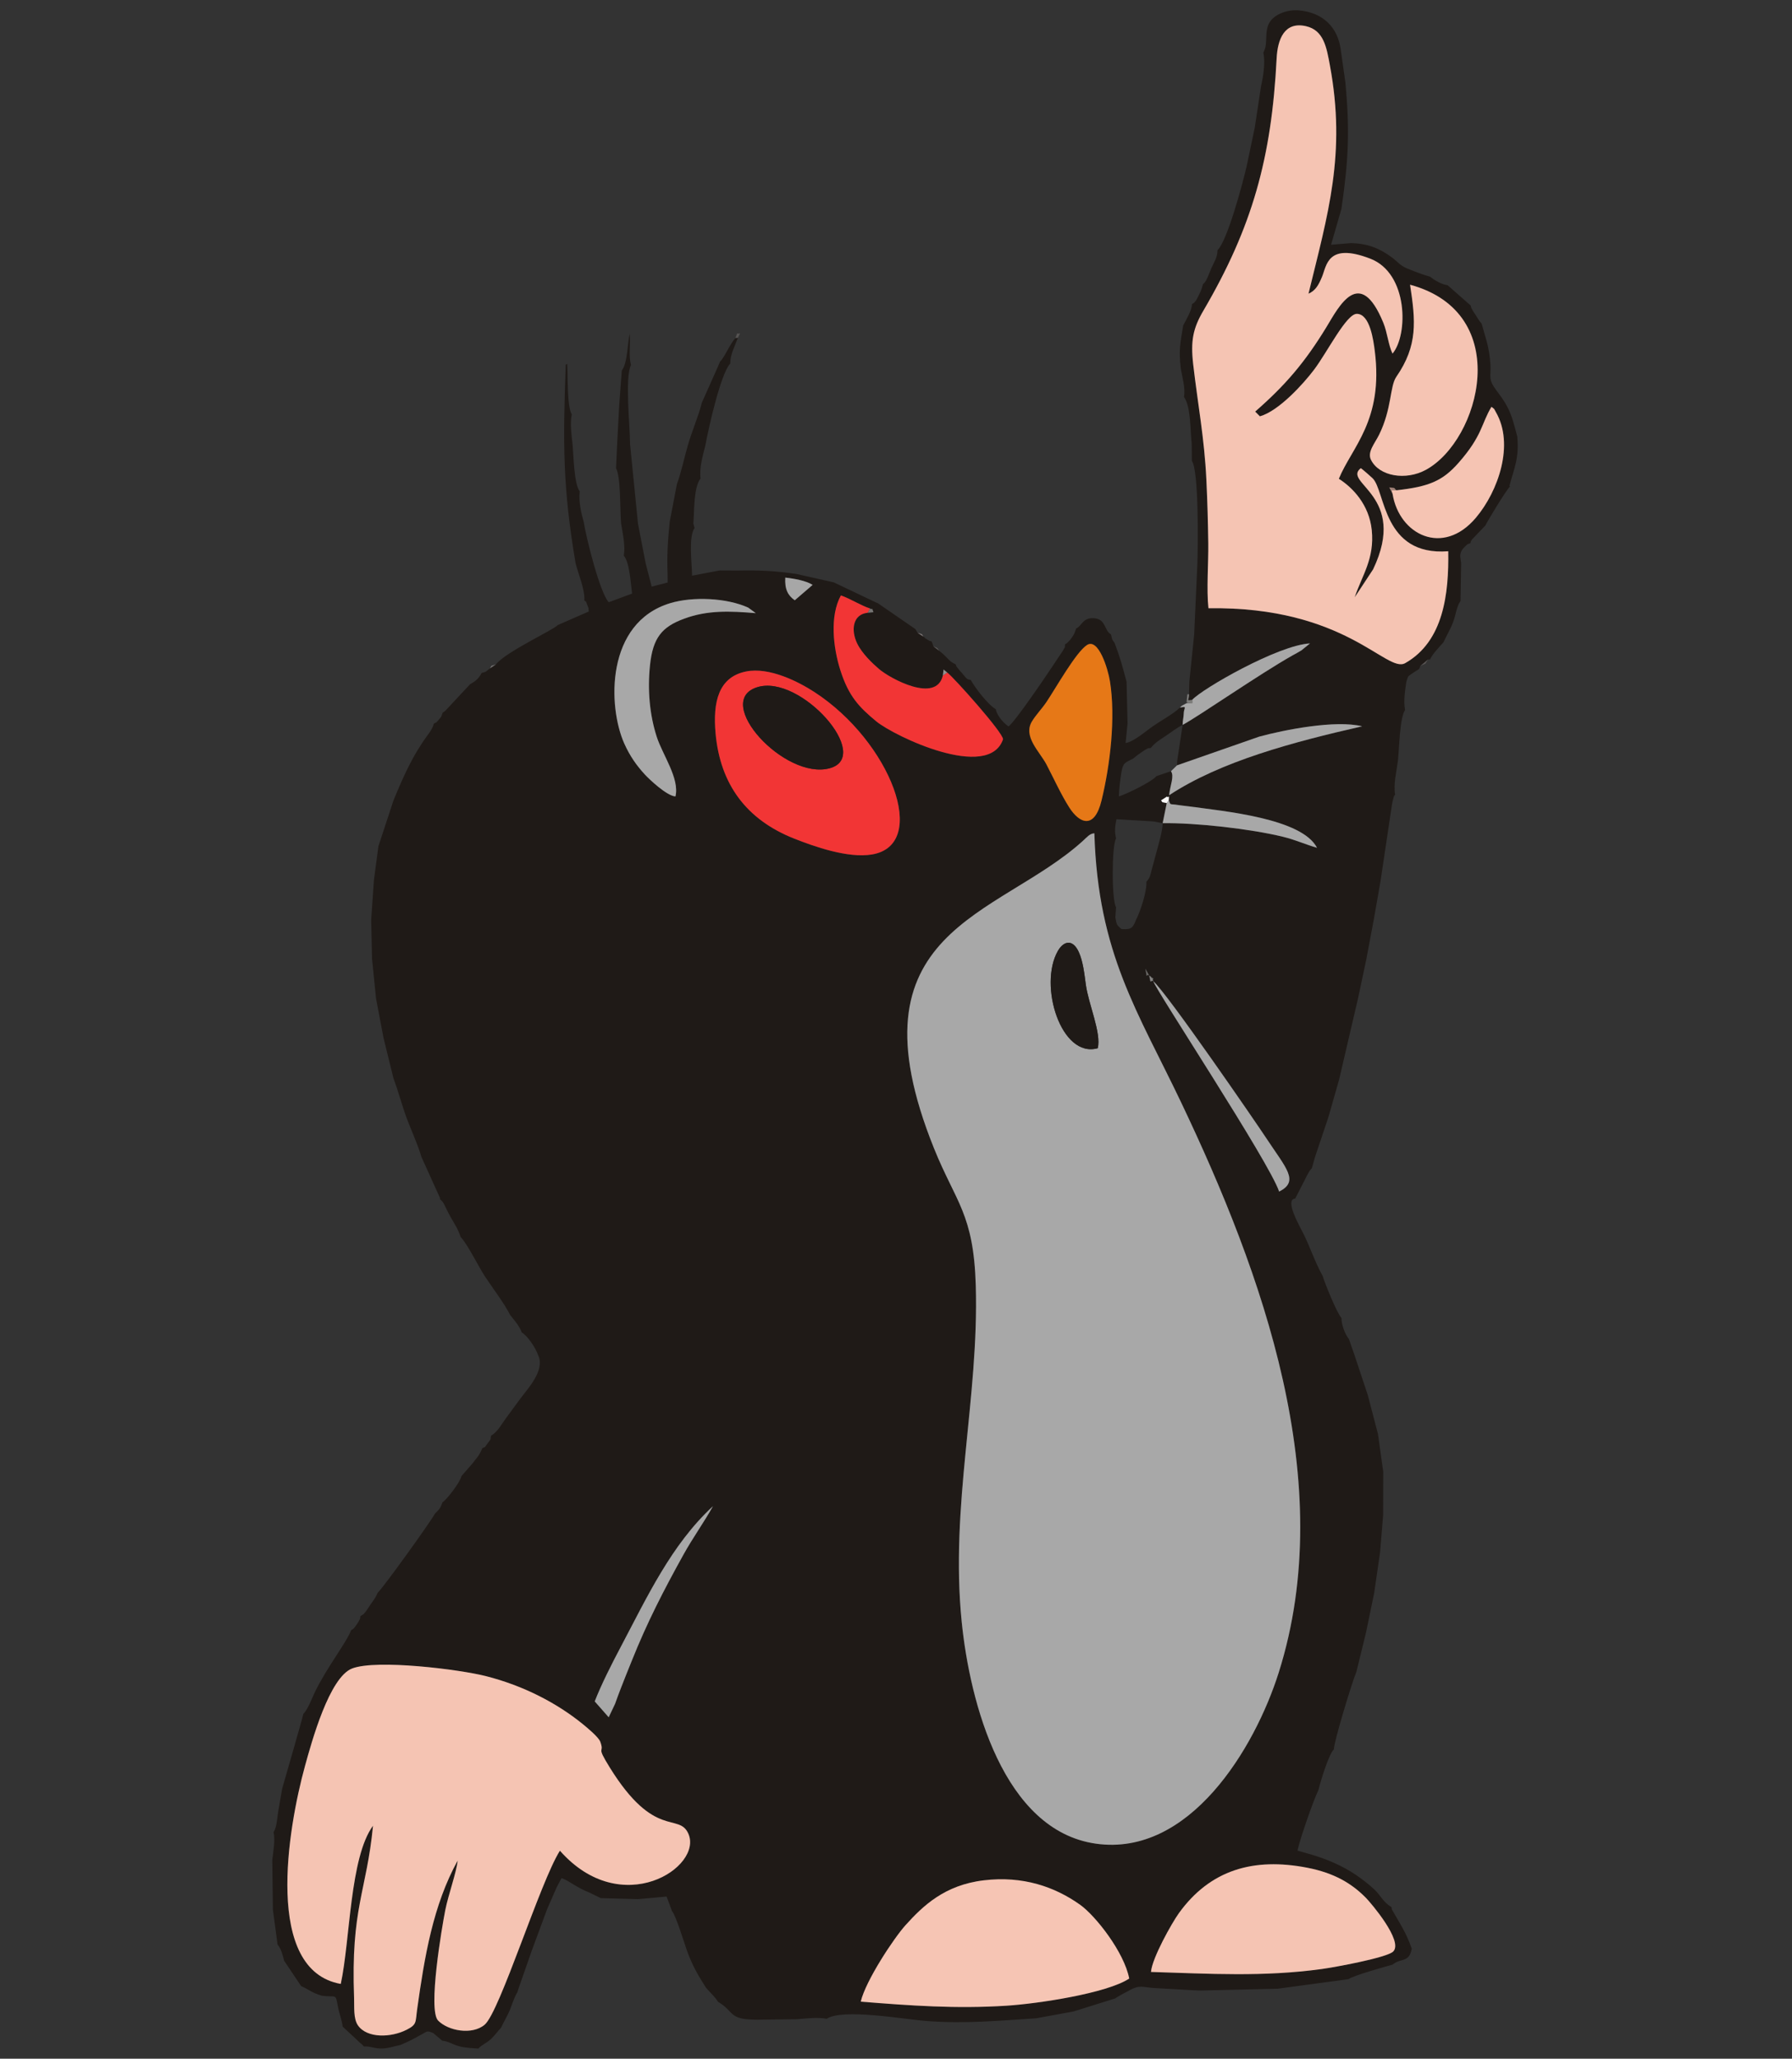 <?xml version="1.0" encoding="UTF-8"?>
<!DOCTYPE svg PUBLIC "-//W3C//DTD SVG 1.1//EN" "http://www.w3.org/Graphics/SVG/1.1/DTD/svg11.dtd">
<!-- Creator: CorelDRAW 2020 (64-Bit) -->
<svg xmlns="http://www.w3.org/2000/svg" xml:space="preserve" width="148mm" height="170mm" version="1.1" style="shape-rendering:geometricPrecision; text-rendering:geometricPrecision; image-rendering:optimizeQuality; fill-rule:evenodd; clip-rule:evenodd"
viewBox="0 0 14800 17000"
 xmlns:xlink="http://www.w3.org/1999/xlink"
 xmlns:xodm="http://www.corel.com/coreldraw/odm/2003">
 <rect x="0" y="0" width="14800" height="17000" fill="#333333" stroke="none"/>
 <defs>
  <style type="text/css">
   <![CDATA[
    .fil0 {fill:#1F1A17}
    .fil12 {fill:#555352}
    .fil15 {fill:#595554}
    .fil17 {fill:#5E5B5A}
    .fil14 {fill:#6A6866}
    .fil9 {fill:#757372}
    .fil8 {fill:#7D7C7A}
    .fil16 {fill:#827C7B}
    .fil13 {fill:#858382}
    .fil11 {fill:#92908F}
    .fil10 {fill:#A6857A}
    .fil6 {fill:#A7A7A7}
    .fil1 {fill:#A8A8A8}
    .fil5 {fill:#E67817}
    .fil4 {fill:#F23535}
    .fil2 {fill:#F5C4B3}
    .fil3 {fill:#F6C5B4}
    .fil7 {fill:#F9F8F7}
   ]]>
  </style>
 </defs>
 <g id="Слой_x0020_1">
  <g id="_2214374780464">
   <path class="fil0" d="M7108.92 16528.71c40.17,-172.4 273.37,-524.68 370.33,-632.09 143.51,-158.93 321.76,-330.79 644.63,-369.62 324.39,-39 588.91,53.45 797.49,202.29 127.53,90.97 363.79,391.88 404.7,608.64 -183.03,121.6 -753.21,207.77 -1012.47,224.26 -420.36,26.74 -791.1,-0.41 -1204.68,-33.48zm2397.04 -245.34c9.09,-115.38 173.36,-406.07 229.72,-484.38 258.79,-359.6 617.93,-462.28 1061.15,-376.11 221.7,43.09 367.07,128.97 485.73,250.3 37.94,38.79 309.32,355.04 224.08,441.25 -50.53,51.11 -485.48,130.56 -590.82,144.96 -482.99,66.07 -922.85,38.96 -1409.86,23.98zm-6691.55 98.91c-636.04,-112.5 -438.61,-1280.11 -295.41,-1800 55.69,-202.21 201.65,-733.31 389.7,-804.98 203.16,-77.41 885.32,7.64 1102.28,62.75 318.2,80.8 589.91,225.12 798.78,394.06 35.49,28.71 133.94,109.68 148.03,148.51 38.67,106.56 -42.15,18.36 78.79,213.44 370.24,597.12 569.13,368.56 648.23,545.09 123.72,276.11 -550.98,718.27 -1060.5,141.06 -162.87,255.86 -495.79,1330.85 -621.79,1436.98 -103.97,87.58 -301.62,50.61 -384.45,-34.62 -85.1,-87.57 31.22,-769.45 59.34,-911.65 24.73,-125.03 92.56,-311.72 102.42,-409.1 -203.42,368.67 -273.6,793.7 -333.92,1223.06 -15.89,113.01 -0.1,129.38 -87.96,174.04 -128.82,65.45 -326.05,71.63 -401.38,-35.86 -39.14,-55.83 -29.49,-153.36 -32.13,-224.58 -27.94,-750.26 102.71,-873.83 156.29,-1424.5 -192.36,262.01 -187.61,940.39 -266.32,1306.3zm2097.33 -2332.9c53.89,-138.86 139.75,-308.01 211.34,-443.3 221.47,-418.51 420.44,-850.01 765.4,-1168.98 -71.46,129.13 -165.1,258.23 -243.41,399.51 -165.25,298.1 -299.8,558.44 -428,879.21 -31.57,79.01 -63.45,156.1 -93,233.81 -14.41,37.85 -29.04,76.38 -44.14,119.48l-52.83 111.38 -115.36 -131.11zm4126.63 -7168.29c29.58,994.27 360.43,1474.11 718.37,2226.04 665.89,1398.75 1301.37,3133.03 803.82,4705.19 -197.51,624.15 -735.99,1521.59 -1509.77,1411.85 -765.67,-108.62 -1041.13,-1168.69 -1108.01,-1830.43 -97.17,-961.33 143.28,-1848.87 116.17,-2777.21 -17.35,-594.37 -164.75,-686.66 -344.92,-1133.78 -730.61,-1813.11 526.3,-1903.57 1227.85,-2537.72 35.77,-32.36 58.01,-62.11 96.49,-63.94zm486.65 1221.69c112.85,96.57 849.44,1168.65 935.01,1298.59 160.43,243.58 274.11,353.3 104.28,438.02 -81.44,-243.65 -1018.1,-1662.97 -1039.29,-1736.61zm-33.66 -46.71c11.16,7.32 7.61,1.39 23.15,21.24 30.49,38.91 -16.43,-47.8 10.51,25.47 -26.19,-18.5 -17.15,41.84 -33.66,-46.71zm0 0c-30.62,-23.03 -12.39,48.27 -31.58,-56.74l31.58 56.74zm-23.46 -774.86c5.12,80.49 -51.02,248.26 -85.43,314.31 -26.18,65.25 -36.94,83 -121.39,75.99 -40.39,-37.22 -37.1,-32.01 -49.71,-95.4l5.98 -84.39c-37.05,-59.97 -36.04,-508.48 -0.09,-567.54 -12.71,-63.27 -9.68,-91.94 3.36,-159.4l305.53 18.21 76.11 14.5c0.35,61.1 -35.14,179.03 -53.26,247.21 -12.5,46.91 -23.44,86.11 -34.97,129.34 -14.6,54.73 -14.23,71.43 -46.13,107.17zm184.81 -673.98c16.72,46.82 5.82,27.88 78.12,40.37 21.95,3.79 60.49,7.15 86.75,10.8 289.73,40.31 933.24,97.81 1059.78,342.33 -92.85,-26.18 -175.04,-65.02 -280.03,-90.7 -273.26,-66.86 -724.34,-116.69 -995.07,-112.54l33.77 -166.05c-58.02,-11.43 -26.24,-2.51 -47.67,-22.12l48.7 -31.32c19.94,17.22 19.07,-30.78 15.65,29.23zm-3493.08 -1062.06c195.28,-40.14 438.57,86.42 566.09,169.19 627.51,407.33 956.99,1261.45 475.52,1341.54 -199.83,33.24 -478.86,-66.61 -640.81,-130.52 -395.82,-156.2 -612.14,-448.47 -650.52,-868.91 -23.78,-260.74 24.83,-465.05 249.72,-511.3zm2818.39 -219.29c93.43,-58.48 171.95,193.5 189.02,300.42 48.05,301.1 1.62,691.59 -69.74,984.45 -58.5,240.04 -181.37,191.1 -267.35,55.33 -66.78,-105.46 -123.66,-230.99 -186.6,-352.07 -55.32,-106.42 -197.31,-231.76 -119.92,-357.99 33.28,-54.34 81.65,-103.53 119.09,-159.08 76.2,-112.96 244.62,-414.14 335.5,-471.06zm692.82 1042.46l-119.64 40.45c-38.14,46.92 -247.66,148.44 -310.5,167.86 1.44,-60.43 10.63,-135.75 20.02,-194.39 13.98,-87.38 31.37,-83.73 98.29,-118.1 27.17,-23.82 41.51,-33.61 72.81,-55.22 9.09,-6.27 28.63,-19.87 39.15,-24.62 37.65,-16.99 -16.14,-1.27 33.1,-7.7 34.52,-45.8 90.26,-76.65 132.62,-106.07 42.76,-29.7 83.08,-60.11 130.42,-84.72l-44.89 298.8 -1.31 35.17 678.92 -237.01c208.54,-56.8 630.11,-139.69 850.24,-85.23 -569.12,129.23 -1168.6,288.46 -1594.75,569.36 9.62,-86 44.5,-157.09 15.52,-198.58zm-1883.93 -790.25l5.91 -49.58 30.37 24.87c51.45,37.82 462.82,497.36 460.77,551.44 -119.36,346.31 -897.96,-24.72 -1048.08,-149.15 -140.9,-116.83 -227.23,-206.13 -296.04,-423.18 -58.11,-183.36 -89.08,-445.13 5.06,-615.71 83.56,29.19 167.63,85.28 240.32,107.58 27.45,21.97 9.65,-24.79 28.11,31.12l-47.77 4.48c-124.84,13.27 -138.22,145.5 -86.67,252.62 40.74,84.6 127.06,165.71 180.35,211.43 93.16,79.94 474.02,286.64 527.67,54.08zm-2208.37 998.58c-70.9,-4.19 -215.33,-140.42 -253.23,-181.63 -65.21,-70.89 -122.08,-149.16 -169.56,-255.39 -136.1,-304.46 -156.08,-998.79 381.38,-1159.6 184.83,-55.32 464.09,-43.92 642.39,37.44l62.56 45.72c-215.53,-17.81 -398.24,-25.82 -591.87,45.66 -183.4,67.71 -258.56,156.45 -282.16,386.67 -20.89,203.84 -2.88,406.32 55.84,588.48 48.38,150.16 190.25,344 154.65,492.65zm985.31 -1619.77c-55.31,-38.69 -84.14,-89.2 -78.1,-187.51 73.87,8.74 169.62,24.96 225.92,60.37l-147.82 127.14zm4937.46 -877.63l-27.07 -54.78c59.53,9.44 27.77,-3.63 58.85,24.06 267.62,-29.74 380.42,-76.36 512.77,-226.57 199.06,-225.92 187.55,-323.92 272.1,-462.7 31.89,25.71 15.85,8.41 36.72,44.48 153.2,264.72 21.18,650.87 -165.91,872.11 -271.4,320.95 -632.28,140.83 -687.46,-196.6zm144.38 -1728.18c863.39,234.54 576.69,1285.29 130.69,1528.54 -165.46,90.24 -385.76,54.79 -453.81,-83.1 -31.8,-64.41 31.89,-135.09 66.88,-205.89 107.17,-216.9 87.71,-399.36 142.74,-479.1 179.57,-260.26 158.82,-461.46 113.5,-760.45zm-1665.16 2671.57c-17.05,-154.21 0.72,-372.55 -1.46,-536.18 -2.38,-177.4 -7.17,-346.16 -15.59,-523.25 -16.43,-345.02 -70.76,-624.01 -108.75,-953.28 -22.73,-196.92 -1.41,-298.8 84.04,-444.73 402.85,-687.78 563.08,-1258.56 604.92,-2083.41 7.88,-155.56 63.02,-306.12 241.88,-265.71 147.64,33.36 170.43,174.79 198.15,324.25 135.58,730.96 -17.32,1229.51 -176.95,1884.74 55.72,-24.29 81.52,-66.59 111.69,-139.05 38.39,-92.17 43.85,-286.77 398.8,-149.98 314.76,121.31 313.68,630.27 183.34,783.97 -34.1,-70.74 -42.34,-173.12 -75.55,-254.2 -195.74,-477.83 -368.69,-131.5 -468.98,33.19 -178.26,292.68 -341.19,483.07 -589.62,699.64l38.92 39.16c157.22,-44.06 361.11,-270.71 446.73,-384.16 112.41,-148.92 267.53,-463.18 354.26,-462.1 108.91,1.35 137.19,222.67 147.91,306.99 72.86,573.25 -189.54,793.41 -296.89,1054.99 114.13,72.3 250.44,213.52 271.94,423.73 24.29,237.47 -80.59,373.43 -140.96,555.03l151.97 -230.74c292.43,-611.31 -259.47,-713.39 -101.27,-835.76 15.58,10.95 77.85,64.88 96.6,82.93 107.83,103.76 81.2,645.33 625.32,603.1 5.33,348.71 -37.16,743.04 -355.16,923.86 -154.53,87.87 -489.03,-470.08 -1625.29,-453.03zm453.63 -4586.13c17.07,78.89 -0.73,193.83 -19.15,273.9l-52.27 344.65 -67.75 322.11c-34.29,147.83 -160.23,614.78 -239.33,687.78 -2.24,64.66 -24.64,89.32 -53.08,154.15 -18.73,42.71 -39.98,111.52 -66.63,126 -14.81,49.23 -14.38,51.05 -37.51,97.14 -7.74,15.46 -15.12,31.16 -23.56,42.14 -19.59,25.47 -8.03,9.48 -30.85,27.57 -0.1,49.68 -42.53,118.09 -72.15,175.47 -23.85,147.41 -38.54,199.35 -19.31,360.43 12.8,70.59 38.23,155.69 25.97,230.26 56.76,77.63 51.59,275.42 63.56,387.19l1.29 139.76c58.89,83.43 50.01,702.44 45.84,845.88l-26.59 587.54 -40.29 393.87 -1.86 98.95c-1.64,59.37 -25.65,53.17 25.57,47.92 80.05,-90.21 709.66,-452.62 973.26,-466.18l-70.59 57.25c-24.79,15.35 -50.25,28.57 -72.5,41.05 -271.4,152.25 -777.81,504.81 -909.12,574.47 0.04,-33.66 9.11,-69.16 8.96,-89.44 -0.37,-52.53 35.18,-66.57 -31.14,-53.32 -53.33,51.34 -155.87,107.33 -219.3,151.1 -65.18,44.98 -160.09,129.8 -229.41,141.69l16.09 -161.91 -8.13 -343.73c-35.39,-131.94 -50.9,-194.63 -98.66,-320.67 -27.77,-38.56 -16.07,-20.97 -30.45,-71.05 -54.35,-30.53 -40.97,-119.3 -128.28,-132.24 -103.35,-15.33 -112,64.99 -158.78,83.2 -16.72,43.92 -10.72,38.75 -38.25,79.06 -7.63,11.18 -13.49,17.53 -23.07,27.28 -20.52,20.93 -3.98,6.84 -30.18,24.29 -5.89,42.88 9.1,1.6 -19.29,54.6l-85.12 127.62c-66.09,99.74 -308.77,456.41 -362.79,496.39 -49.37,-34.59 -96.44,-94.02 -105.9,-143.08 -64.72,-36.65 -171.06,-177.36 -206.45,-241.13 -36.74,-2.9 -39.81,-20.24 -72.17,-56.63 -11.32,-12.72 -22.11,-23.96 -30.35,-34.99 -23.17,-31.06 -12.11,-11.62 -21.28,-36.58 -46.9,-23.67 -40.51,-23.02 -78.35,-60.69 -24.21,-24.09 -33.73,-33.11 -58.54,-52.07l-48.05 -36.55c-1.76,-9.53 -7.53,-26.23 -14.93,-41.29 -31.76,-8.5 1.68,6.71 -40.18,-18.1 -28.48,-16.87 2.76,2.61 -26.2,-20.48l-48.65 -31.68 -18.9 -31.15 -316.24 -217.88 6.2 5.35 -363.69 -172.98 -308.59 -69.25c-177.82,-25.74 -304.19,-32.03 -487.16,-28.33l-146.18 -0.67 -228.19 43.27c-0.66,-108.63 -31.46,-313.69 20.44,-394.09l-9.44 -37.03c8.11,-105.51 1.53,-298.84 59,-371.22 -11.08,-89.89 18.56,-187.22 39.64,-272.12 25.72,-141.34 127.64,-597.02 205.55,-676.97 -0.43,-74.64 37.69,-142.53 63.38,-212.8l-20 1.5c-46.55,50.03 -94.04,167.34 -127.1,194.12l-14.9 35.62 -136.02 305.13c-26.69,109.38 -79.55,228.95 -113.24,343.94 -28.4,97 -60.63,245.86 -92.44,327.42l-59.08 309.45c-15.64,155.95 -24.68,279.73 -17.56,441.2l0.39 62.32 -131.98 33.83 -49.68 -191.43 -63.45 -327.63 -65.56 -657.71c-0.29,-150.92 -44.16,-546.93 7.8,-653.93 -21.38,-77.58 -2.59,-172.24 -10.95,-256.79 -18.23,80.26 -17.59,242.32 -64.93,302.62l-21.07 279.96 -17.76 331.99 -8.78 195.21c40.79,74.95 31.51,345.28 41.95,457.22 13.02,82.46 36.07,181.32 22.19,264.68 48.05,57.08 56.24,223.31 68.15,313.32l-192.82 71.5c-73.25,-79.59 -185.06,-527.71 -207.17,-666.36 -21.45,-73.65 -42.36,-168.88 -32.18,-249.04 -47.85,-62.88 -50.15,-290.32 -59.32,-388.58 -8.34,-77.38 -22.24,-170.14 -6.52,-247.64 -39.47,-62.15 -31.8,-318.35 -37.52,-416.74l-12.18 6.68c-23.61,649.86 -25.35,1011.6 81.4,1640.21 23.92,92.72 77.92,216.77 72.07,305.73 20.9,24.21 1.7,-20.98 27.31,45.7 14.65,38.17 3.26,9.5 9.69,46.23l-257 112.58c-27.26,36.12 -429.73,220.72 -510.43,324.78l-48.92 32.48c-41.61,30.95 -23.66,26.2 -68.14,37.49 -27.67,51.55 -53.02,68.43 -96.5,93.93l-201.59 216.19c-17.91,14.98 -13.41,11.06 -23.88,16.97 -16.84,41.24 -1.68,22.59 -33.13,59.74 -28.44,33.57 -13.82,14.9 -40.84,33.07 -10.52,50.08 -59.83,102.35 -88.52,147.16 -32.38,50.57 -59.33,91.69 -92.4,153.53 -56.44,105.52 -101.99,211.28 -151.39,331.3l-124.71 378.67 -37.07 278.34 -22.82 329.75 7.12 322.6 32.92 326.64 61.69 325.27 82.5 335.43c38.19,99.95 71.63,227.57 107.72,324.73 37.9,102.04 94.16,222.3 122.87,323.09l155.75 344.17 -4.92 2.8c34.32,30.12 31.95,35.54 54.42,80.72 13.25,26.61 23.64,47.48 39.6,75.53 35.9,63.12 54.8,86.58 79.09,158.21 59.08,61.65 147.41,245.16 202.24,327.97 63.91,96.46 161.2,224.62 206.49,315.81 39.04,49.24 74.8,88.14 96.44,144.73 45.9,26.33 114.32,125.63 134.38,186.78 62.25,124.16 -89.14,281.73 -148.01,361.76 -40.24,54.72 -77.42,105.51 -117.85,160.41 -41.92,56.91 -65.61,108.83 -122.91,144.03 -7.96,43.34 6.87,14.81 -29.02,63.96 -23.71,32.48 -17.67,30.7 -41.96,37.15 -28.51,68.56 -43.03,75.09 -84.56,130.71l-88.31 100.77c-9.6,51.03 -125.02,198.88 -156.3,216.14 -20.23,54.02 -24.09,54.78 -62.59,94.05 -38.17,71.24 -428.95,614.12 -472.66,652.91 -21.9,48.99 -33.04,59.41 -63.45,103.3 -11.41,16.45 -17.72,29.67 -32.61,48.32 -29.79,37.31 -12.99,19.87 -46.89,41.59 -5.58,34.39 2.24,10.18 -15.04,44.62 -3.33,6.6 -12.54,20.99 -19.1,29.83 -23.03,31.07 -20.68,29.95 -42.34,41.67 -39.33,103.41 -204.47,313.04 -300.38,513.38 -25.72,53.73 -54.59,136.6 -94.61,178.55 0.31,8.73 -153.15,543.79 -174.58,615.81 -11.19,64.83 -23.05,129.47 -33.82,195.2 -8.4,51.14 -10.31,123.04 -37.05,164.63 13.9,71.13 -2.65,159.92 -11.11,228.66l4.93 410.3 38.75 290.13c32.24,37.92 42.18,88.23 54.15,133.1l140.58 209.56c64.2,27.21 82.39,53.12 171.26,79.47 119.36,15.95 111.81,-23.15 131.4,84.41 12.03,65.9 34.51,117.61 40.01,170.31l145.94 135.89c20.12,17.55 14.13,10.48 29.75,28.38 55.84,-3.46 77.45,16.61 141.87,16.88 58.95,0.25 104.07,-18.37 159.46,-29.27 73.2,-29.93 109.69,-51.36 174.27,-86.4 49.2,-26.73 41.38,-33.73 95.9,-12.69l75.8 63.97c51.17,5.31 76.56,26.31 130.33,43.17 51.1,16 112.96,17.61 167.14,21.95 34.73,-36.76 64.37,-41.9 105.03,-79.43 31.18,-28.77 57.46,-66.96 83.16,-93.39 22.05,-49.68 50.45,-93 71.47,-143.61 18.83,-45.33 33.79,-101.57 62.33,-147.66l12.05 -37.48 106.94 -305.79 126 -340.73 80.43 -184.39 39.8 -74.99c62.72,20.12 119.68,76.07 231.45,119.46l92.58 45.33 307.97 8.52 236.05 -21.49 44.87 121.34c30.74,32.5 99.05,256.48 121.48,320.41 46.26,131.77 100.07,218.58 159.35,312.1 33.15,38.15 76.53,76.9 98.2,114.75 142.7,85.41 82.19,148.47 324.94,148.41l325.35 -3.82c80.45,-6.01 171.42,-18.75 247.86,-3.71 133.17,-87.64 637.61,4.23 826.7,18.46 318.75,23.98 592.97,-2.8 903.9,-22.59l308.29 -56.55 345.59 -108.1c13.88,-12.65 99.26,-57.5 125.49,-71.4 73.43,-38.91 98.97,-21.76 186.18,-14.27l331.69 18.75 59.71 2.29 637.36 -14.86 584.87 -79.01c36.98,-29.23 318.07,-107.69 363.25,-119.55 67.13,-57.8 137.33,-11.78 158.84,-132.23 -46.86,-135.39 -96.57,-204.78 -163.84,-323.09l-3.96 -20.66c-67.32,-38.54 -87.94,-95.01 -139.34,-143.46 -44.98,-42.38 -101.21,-86.26 -154.96,-122.64 -106.54,-72.13 -235.01,-128.78 -371.66,-168.43l-109.77 -31.47c19.56,-94.92 132.99,-420.21 172.42,-498.73 19.92,-79.89 84.85,-294.03 128.18,-338.03 -1.47,-57.15 151.97,-561.96 185.83,-639.19l80.01 -327.18 66.75 -323.56 48.71 -335.4 25.31 -306.6 0.99 -359.47 -43.43 -311.19 -83.94 -321.37 -110.31 -332.09 -45.62 -130.59c-35.76,-45.7 -62.15,-122.24 -61.38,-173.71 -40.37,-44.76 -144.36,-304.79 -155.52,-347.92 -60.84,-109.14 -99.61,-225.86 -152.35,-335.46 -34.25,-71.15 -167.13,-295.54 -74.43,-303.69l99.43 -194.71c2.95,-5.97 16.47,-29.66 19.38,-34.2l18.87 -22.3 23.92 -85.93 112.19 -334.5 88.34 -309.17 155.96 -669.14 69.1 -325.46 62 -329.9 55.1 -314.37 95.24 -636.67c2.78,-15.82 4.71,-26.55 9.29,-41.98 12.18,-41.14 2.34,-16.66 16.2,-36.68 -15.1,-87.37 11.85,-191.8 23.21,-279.48 10.92,-100.66 14.36,-354.98 59.04,-420.22 -14.19,-73.73 0.25,-161.02 10.25,-231.82 18.57,-59.04 9.15,-40.47 67.38,-82.02 36.61,-26.12 37.5,-12.86 47.6,-48.69l64.17 -53.99 16.66 -0.29c20.45,-46.06 74.24,-99.66 111.23,-142.06 28.27,-62.11 54.43,-100.69 80.03,-168.17 21.51,-56.7 29.35,-131.83 60.51,-172.51l5.37 -313.9c-5.37,-41.16 -14.81,-62.45 2.63,-99.81 3.99,-8.6 20.31,-28.25 28.55,-35.76 41.92,-38.27 9.79,-10.37 45.57,-29.46 8.32,-30.65 -4.95,0.9 12.99,-29.45l110.44 -115.3c12.91,-30.18 173.98,-296.1 203.98,-322.88l-5.44 -4.05c38.8,-148.09 81.78,-227.1 64.52,-408.51 -32.34,-118.16 -46.11,-189.79 -106.48,-287.1 -30.31,-48.84 -63.62,-86.67 -87.83,-124.78 -42.24,-66.53 -23.17,-89.08 -26.84,-176.68 -10.77,-159.21 -38.94,-214.37 -73,-343.21 -20.35,-20.25 -31.39,-43.27 -47.63,-67.96 -7.78,-11.85 -18.55,-26.59 -25.56,-39.33 -13.36,-24.35 -11.93,-18.46 -17.22,-41.9l-190.62 -167.58c-52.21,-6.95 -107.28,-41.07 -145.1,-70.53 -44.37,-10.62 -131.11,-44.35 -183.8,-65.53 -66.71,-26.84 -83.28,-58.81 -133.38,-95.09 -92.64,-67.06 -187.13,-113.55 -336.99,-116.42l-163.11 13.36 85.71 -297.3c56.66,-392.07 71.16,-636.87 32.05,-1046.03l-38.85 -273.91c-25.12,-175.51 -142.1,-298.53 -340.21,-317.72 -101,-9.79 -198.85,31.7 -240.15,89.08 -45.37,63.04 -27.99,143.99 -39.56,207.67 -0.96,5.39 -2.2,9.94 -3.28,14.63l-14.75 39.04z"/>
   <path class="fil1" d="M9066.29 8655.6c-302.62,86.31 -491.18,-520.1 -329.5,-803.08 45.78,-80.09 121.5,-103.32 172.84,9.01 34.81,76.15 45.9,178.96 58.21,269.71 21.76,160.17 129.31,399.54 98.45,524.36zm-27.92 -1774.51c-38.48,1.83 -60.72,31.58 -96.49,63.94 -701.55,634.15 -1958.46,724.61 -1227.85,2537.72 180.17,447.12 327.57,539.41 344.92,1133.78 27.11,928.34 -213.34,1815.88 -116.17,2777.21 66.88,661.74 342.34,1721.81 1108.01,1830.43 773.78,109.74 1312.26,-787.7 1509.77,-1411.85 497.55,-1572.16 -137.93,-3306.44 -803.82,-4705.19 -357.94,-751.93 -688.79,-1231.77 -718.37,-2226.04z"/>
   <path class="fil2" d="M2814.41 16382.28c78.71,-365.91 73.96,-1044.29 266.32,-1306.3 -53.58,550.67 -184.23,674.24 -156.29,1424.5 2.64,71.22 -7.01,168.75 32.13,224.58 75.33,107.49 272.56,101.31 401.38,35.86 87.86,-44.66 72.07,-61.03 87.96,-174.04 60.32,-429.36 130.5,-854.39 333.92,-1223.06 -9.86,97.38 -77.69,284.07 -102.42,409.1 -28.12,142.2 -144.44,824.08 -59.34,911.65 82.83,85.23 280.48,122.2 384.45,34.62 126,-106.13 458.92,-1181.12 621.79,-1436.98 509.52,577.21 1184.22,135.05 1060.5,-141.06 -79.1,-176.53 -277.99,52.03 -648.23,-545.09 -120.94,-195.08 -40.12,-106.88 -78.79,-213.44 -14.09,-38.83 -112.54,-119.8 -148.03,-148.51 -208.87,-168.94 -480.58,-313.26 -798.78,-394.06 -216.96,-55.11 -899.12,-140.16 -1102.28,-62.75 -188.05,71.67 -334.01,602.77 -389.7,804.98 -143.2,519.89 -340.63,1687.5 295.41,1800z"/>
   <path class="fil2" d="M9980.53 5022.66c1136.26,-17.05 1470.76,540.9 1625.29,453.03 318,-180.82 360.49,-575.15 355.16,-923.86 -544.12,42.23 -517.49,-499.34 -625.32,-603.1 -18.75,-18.05 -81.02,-71.98 -96.6,-82.93 -158.2,122.37 393.7,224.45 101.27,835.76l-151.97 230.74c60.37,-181.6 165.25,-317.56 140.96,-555.03 -21.5,-210.21 -157.81,-351.43 -271.94,-423.73 107.35,-261.58 369.75,-481.74 296.89,-1054.99 -10.72,-84.32 -39,-305.64 -147.91,-306.99 -86.73,-1.08 -241.85,313.18 -354.26,462.1 -85.62,113.45 -289.51,340.1 -446.73,384.16l-38.92 -39.16c248.43,-216.57 411.36,-406.96 589.62,-699.64 100.29,-164.69 273.24,-511.02 468.98,-33.19 33.21,81.08 41.45,183.46 75.55,254.2 130.34,-153.7 131.42,-662.66 -183.34,-783.97 -354.95,-136.79 -360.41,57.81 -398.8,149.98 -30.17,72.46 -55.97,114.76 -111.69,139.05 159.63,-655.23 312.53,-1153.78 176.95,-1884.74 -27.72,-149.46 -50.51,-290.89 -198.15,-324.25 -178.86,-40.41 -234,110.15 -241.88,265.71 -41.84,824.85 -202.07,1395.63 -604.92,2083.41 -85.45,145.93 -106.77,247.81 -84.04,444.73 37.99,329.27 92.32,608.26 108.75,953.28 8.42,177.09 13.21,345.85 15.59,523.25 2.18,163.63 -15.59,381.97 1.46,536.18z"/>
   <path class="fil3" d="M7108.92 16528.71c413.58,33.07 784.32,60.22 1204.68,33.48 259.26,-16.49 829.44,-102.66 1012.47,-224.26 -40.91,-216.76 -277.17,-517.67 -404.7,-608.64 -208.58,-148.84 -473.1,-241.29 -797.49,-202.29 -322.87,38.83 -501.12,210.69 -644.63,369.62 -96.96,107.41 -330.16,459.69 -370.33,632.09z"/>
   <path class="fil2" d="M9505.96 16283.37c487.01,14.98 926.87,42.09 1409.86,-23.98 105.34,-14.4 540.29,-93.85 590.82,-144.96 85.24,-86.21 -186.14,-402.46 -224.08,-441.25 -118.66,-121.33 -264.03,-207.21 -485.73,-250.3 -443.22,-86.17 -802.36,16.51 -1061.15,376.11 -56.36,78.31 -220.63,369 -229.72,484.38z"/>
   <path class="fil4" d="M6254.97 5674.3c356.65,-109.8 958.11,571.73 597.24,669.58 -372.13,100.92 -971.12,-554.47 -597.24,-669.58zm-95.34 -129.13c-224.89,46.25 -273.5,250.56 -249.72,511.3 38.38,420.44 254.7,712.71 650.52,868.91 161.95,63.91 440.98,163.76 640.81,130.52 481.47,-80.09 151.99,-934.21 -475.52,-1341.54 -127.52,-82.77 -370.81,-209.33 -566.09,-169.19z"/>
   <path class="fil2" d="M11645.69 2351.09c45.32,298.99 66.07,500.19 -113.5,760.45 -55.03,79.74 -35.57,262.2 -142.74,479.1 -34.99,70.8 -98.68,141.48 -66.88,205.89 68.05,137.89 288.35,173.34 453.81,83.1 446,-243.25 732.7,-1294 -130.69,-1528.54z"/>
   <path class="fil4" d="M7823.19 5553.38l-36.28 24.71c-53.65,232.56 -434.51,25.86 -527.67,-54.08 -53.29,-45.72 -139.61,-126.83 -180.35,-211.43 -51.55,-107.12 -38.17,-239.35 86.67,-252.62 12.53,-16.18 8.11,-16.04 19.66,-35.6 -72.69,-22.3 -156.76,-78.39 -240.32,-107.58 -94.14,170.58 -63.17,432.35 -5.06,615.71 68.81,217.05 155.14,306.35 296.04,423.18 150.12,124.43 928.72,495.46 1048.08,149.15 2.05,-54.08 -409.32,-513.62 -460.77,-551.44z"/>
   <path class="fil5" d="M8978.02 5325.88c-90.88,56.92 -259.3,358.1 -335.5,471.06 -37.44,55.55 -85.81,104.74 -119.09,159.08 -77.39,126.23 64.6,251.57 119.92,357.99 62.94,121.08 119.82,246.61 186.6,352.07 85.98,135.77 208.85,184.71 267.35,-55.33 71.36,-292.86 117.79,-683.35 69.74,-984.45 -17.07,-106.92 -95.59,-358.9 -189.02,-300.42z"/>
   <path class="fil1" d="M5578.54 6576.67c35.6,-148.65 -106.27,-342.49 -154.65,-492.65 -58.72,-182.16 -76.73,-384.64 -55.84,-588.48 23.6,-230.22 98.76,-318.96 282.16,-386.67 193.63,-71.48 376.34,-63.47 591.87,-45.66l-62.56 -45.72c-178.3,-81.36 -457.56,-92.76 -642.39,-37.44 -537.46,160.81 -517.48,855.14 -381.38,1159.6 47.48,106.23 104.35,184.5 169.56,255.39 37.9,41.21 182.33,177.44 253.23,181.63z"/>
   <path class="fil2" d="M11533.09 4048.55l-42.11 -3.19 10.33 33.91c55.18,337.43 416.06,517.55 687.46,196.6 187.09,-221.24 319.11,-607.39 165.91,-872.11 -20.87,-36.07 -4.83,-18.77 -36.72,-44.48 -84.55,138.78 -73.04,236.78 -272.1,462.7 -132.35,150.21 -245.15,196.83 -512.77,226.57z"/>
   <path class="fil0" d="M6254.97 5674.3c-373.88,115.11 225.11,770.5 597.24,669.58 360.87,-97.85 -240.59,-779.38 -597.24,-669.58z"/>
   <path class="fil0" d="M9066.29 8655.6c30.86,-124.82 -76.69,-364.19 -98.45,-524.36 -12.31,-90.75 -23.4,-193.56 -58.21,-269.71 -51.34,-112.33 -127.06,-89.1 -172.84,-9.01 -161.68,282.98 26.88,889.39 329.5,803.08z"/>
   <path class="fil1" d="M9720.91 6319.8l-50.07 48.54c28.98,41.49 -5.9,112.58 -15.52,198.58 426.15,-280.9 1025.63,-440.13 1594.75,-569.36 -220.13,-54.46 -641.7,28.43 -850.24,85.23l-678.92 237.01z"/>
   <path class="fil1" d="M4911.74 14049.38l115.36 131.11 52.83 -111.38c15.1,-43.1 29.73,-81.63 44.14,-119.48 29.55,-77.71 61.43,-154.8 93,-233.81 128.2,-320.77 262.75,-581.11 428,-879.21 78.31,-141.28 171.95,-270.38 243.41,-399.51 -344.96,318.97 -543.93,750.47 -765.4,1168.98 -71.59,135.29 -157.45,304.44 -211.34,443.3z"/>
   <path class="fil1" d="M9525.02 8102.78c21.19,73.64 957.85,1492.96 1039.29,1736.61 169.83,-84.72 56.15,-194.44 -104.28,-438.02 -85.57,-129.94 -822.16,-1202.02 -935.01,-1298.59z"/>
   <path class="fil1" d="M9602.26 6797.49c270.73,-4.15 721.81,45.68 995.07,112.54 104.99,25.68 187.18,64.52 280.03,90.7 -126.54,-244.52 -770.05,-302.02 -1059.78,-342.33 -26.26,-3.65 -64.8,-7.01 -86.75,-10.8 -72.3,-12.49 -61.4,6.45 -78.12,-40.37l-16.68 24.21 -33.77 166.05z"/>
   <path class="fil1" d="M9846.06 5779.24c0,39.93 8.47,27.14 -36.74,26.06 -0.31,0.12 -3.9,-2.49 -22.11,7.94 -43.79,25.1 -15.72,5.31 -42.28,29.83 66.32,-13.25 30.77,0.79 31.14,53.32 0.15,20.28 -8.92,55.78 -8.96,89.44 131.31,-69.66 637.72,-422.22 909.12,-574.47 22.25,-12.48 47.71,-25.7 72.5,-41.05l70.59 -57.25c-263.6,13.56 -893.21,375.97 -973.26,466.18z"/>
   <path class="fil6" d="M6563.85 4956.9l147.82 -127.14c-56.3,-35.41 -152.05,-51.63 -225.92,-60.37 -6.04,98.31 22.79,148.82 78.1,187.51z"/>
   <path class="fil7" d="M9636.03 6631.44l16.68 -24.21c3.42,-60.01 4.29,-12.01 -15.65,-29.23l-48.7 31.32c21.43,19.61 -10.35,10.69 47.67,22.12z"/>
   <path class="fil8" d="M9809.32 5805.3c45.21,1.08 36.74,13.87 36.74,-26.06 -51.22,5.25 -27.21,11.45 -25.57,-47.92 -14.86,12.01 -12.08,-21.45 -17.28,32.68 -6.89,71.92 -2.89,15.31 6.11,41.3z"/>
   <path class="fil9" d="M7165.56 5059.96l47.77 -4.48c-18.46,-55.91 -0.66,-9.15 -28.11,-31.12 -11.55,19.56 -7.13,19.42 -19.66,35.6z"/>
   <path class="fil10" d="M11501.31 4079.27l-10.33 -33.91 42.11 3.19c-31.08,-27.69 0.68,-14.62 -58.85,-24.06l27.07 54.78z"/>
   <polygon class="fil11" points="7786.91,5578.09 7823.19,5553.38 7792.82,5528.51 "/>
   <path class="fil12" d="M6074.08 2791.06l20 -1.5c34.58,-65.98 5.56,-21.84 -5.54,-37.87l-14.46 39.37z"/>
   <path class="fil13" d="M9525.02 8102.78c-26.94,-73.27 19.98,13.44 -10.51,-25.47 -15.54,-19.85 -11.99,-13.92 -23.15,-21.24 16.51,88.55 7.47,28.21 33.66,46.71z"/>
   <path class="fil14" d="M9491.36 8056.07l-31.58 -56.74c19.19,105.01 0.96,33.71 31.58,56.74z"/>
   <path class="fil15" d="M11729.55 5499.96c59.06,-30.39 30.25,-3.17 64.17,-53.99l-64.17 53.99z"/>
   <path class="fil9" d="M4046.47 5519.13l48.92 -32.48c-53.13,15.95 -31.24,6.45 -48.92,32.48z"/>
   <path class="fil16" d="M7626.91 5257.11c-17.51,-22.73 2.57,-15.89 -48.65,-31.68l48.65 31.68z"/>
   <path class="fil17" d="M7756.27 5373.53c-19.56,-29.87 -9.36,-20.06 -48.05,-36.55l48.05 36.55z"/>
  </g>
 </g>
</svg>
